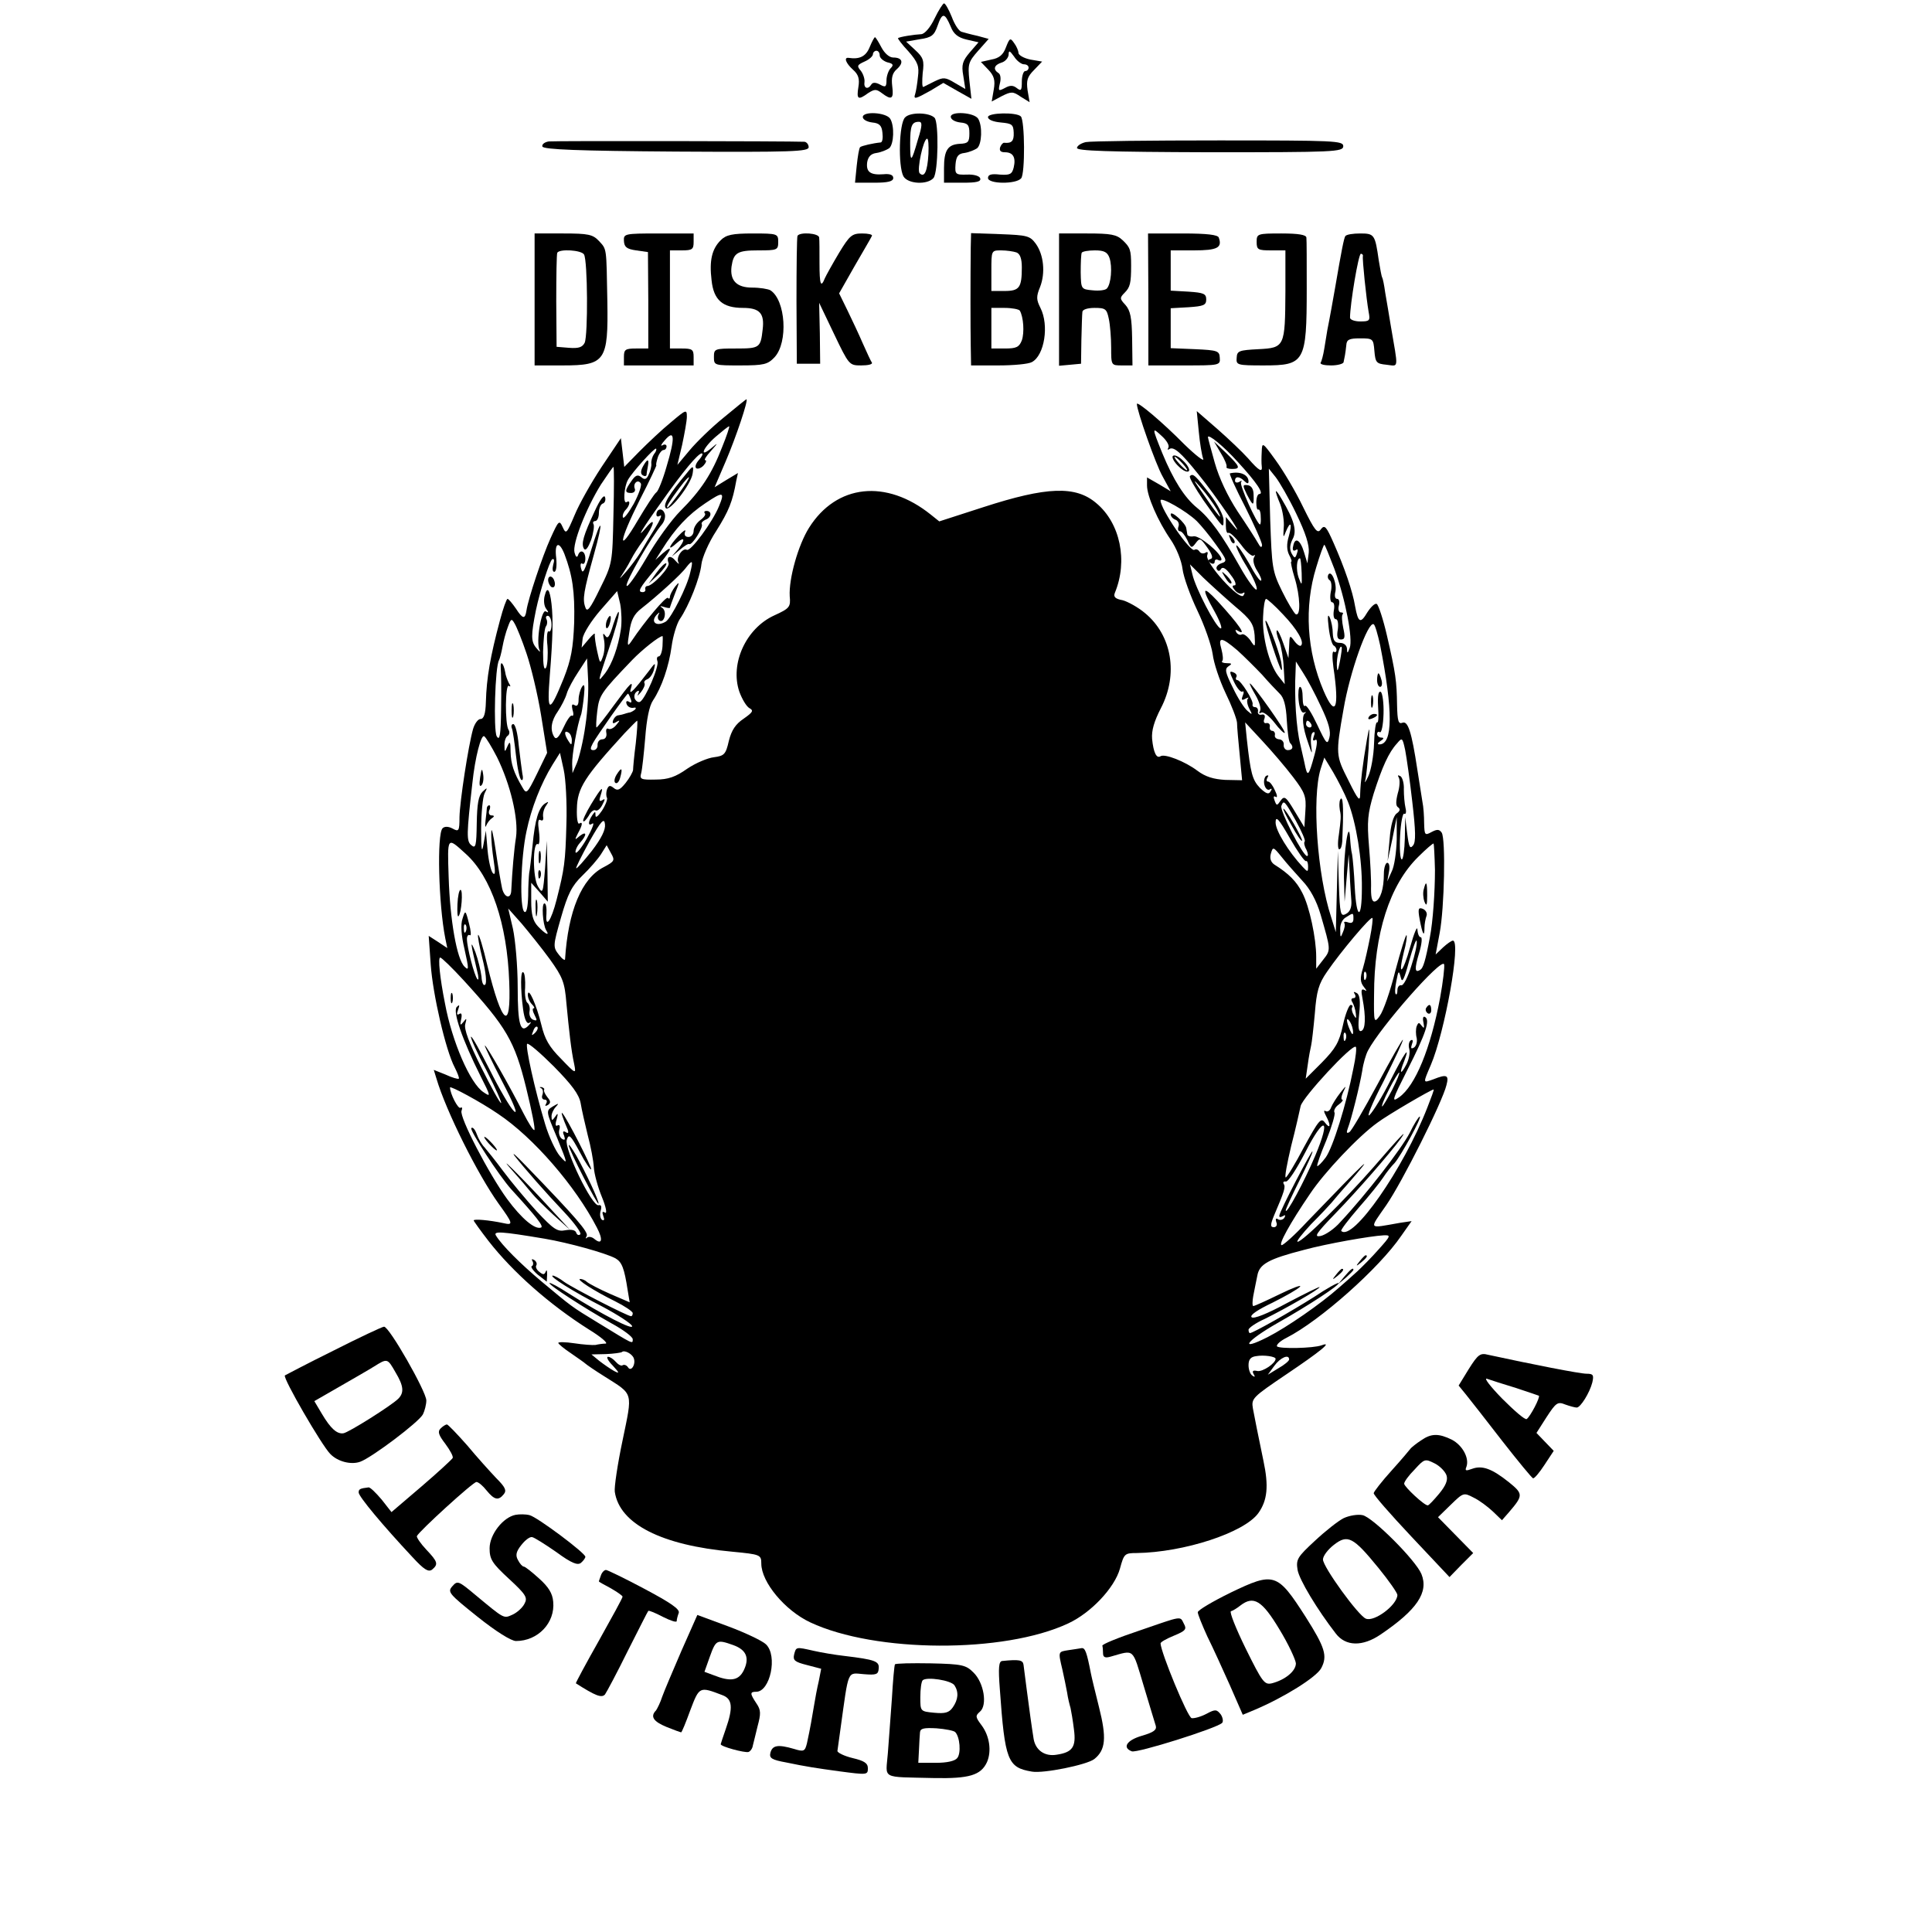 <?xml version="1.0" standalone="no"?>
<!DOCTYPE svg PUBLIC "-//W3C//DTD SVG 20010904//EN"
 "http://www.w3.org/TR/2001/REC-SVG-20010904/DTD/svg10.dtd">
<svg version="1.0" xmlns="http://www.w3.org/2000/svg"
 width="571pt" height="571pt" viewBox="0 0 571 571"
 preserveAspectRatio="xMidYMid meet">
<g transform="translate(0,571) scale(0.1,-0.1)"
fill="#000000" stroke="none">
<path d="M2762 5655 c-13 -27 -29 -45 -39 -46 -21 -1 -66 -8 -69 -12 -1 -1 12
-19 31 -39 28 -32 32 -44 28 -75 -2 -21 -6 -44 -8 -50 -6 -18 0 -16 45 9 l38
23 42 -24 41 -23 -6 54 c-5 49 -3 55 26 88 l31 35 -33 9 c-19 4 -40 10 -47 12
-8 2 -21 22 -29 44 -9 22 -19 40 -23 40 -3 0 -16 -20 -28 -45z m48 -24 c8 -21
21 -32 47 -38 l35 -8 -26 -30 c-21 -25 -25 -36 -19 -69 l6 -39 -31 18 c-28 17
-34 17 -59 5 -15 -8 -31 -15 -34 -17 -4 -1 -4 17 -2 41 5 37 2 46 -22 68 l-27
25 40 7 c35 5 43 11 53 40 14 40 21 39 39 -3z"/>
<path d="M2570 5570 c-11 -27 -30 -36 -62 -31 -15 2 -8 -16 13 -35 16 -14 20
-27 16 -51 -6 -37 -1 -40 29 -18 19 12 24 12 40 0 29 -22 36 -18 31 20 -3 25
0 39 14 51 21 19 16 34 -11 34 -12 0 -26 13 -35 30 -9 17 -17 30 -19 30 -2 0
-9 -13 -16 -30z m30 -24 c0 -7 10 -16 22 -20 18 -4 20 -8 10 -18 -6 -6 -12
-23 -12 -35 0 -20 -3 -22 -19 -13 -13 7 -22 7 -26 0 -10 -16 -23 -11 -20 8 1
9 -4 24 -11 33 -12 14 -11 17 11 27 14 6 25 16 25 22 0 5 5 10 10 10 6 0 10
-6 10 -14z"/>
<path d="M2973 5570 c-8 -22 -20 -32 -43 -36 l-31 -7 22 -23 c17 -18 21 -31
16 -59 l-6 -35 30 16 c28 14 33 14 56 -2 l26 -16 -6 35 c-4 29 -1 40 19 60
l24 25 -35 6 c-19 4 -35 13 -35 20 0 6 -6 20 -13 29 -11 16 -13 15 -24 -13z
m53 -50 c8 0 14 -4 14 -10 0 -5 -4 -10 -10 -10 -5 0 -10 -14 -10 -31 0 -26 -2
-29 -14 -20 -11 9 -20 10 -36 1 -19 -10 -20 -9 -15 13 4 14 2 28 -4 31 -17 11
-13 24 9 31 11 3 20 14 21 23 0 14 3 13 16 -5 8 -13 22 -23 29 -23z"/>
<path d="M2550 5364 c0 -7 12 -14 28 -16 21 -2 28 -9 30 -30 2 -16 0 -28 -5
-29 -22 -2 -57 -10 -61 -14 -3 -3 -7 -27 -10 -55 l-5 -50 57 0 c41 0 56 4 56
14 0 9 -10 13 -29 11 -39 -3 -52 7 -48 36 3 16 11 25 28 27 13 2 30 9 37 14
14 12 16 66 3 87 -12 19 -81 23 -81 5z"/>
<path d="M2675 5363 c-18 -17 -21 -144 -5 -174 13 -23 71 -26 89 -5 14 17 16
165 3 178 -16 16 -72 17 -87 1z m38 -65 c-20 -70 -23 -71 -23 -11 0 52 5 63
26 63 10 0 10 -11 -3 -52z m31 -43 c-3 -52 -12 -71 -26 -57 -9 9 11 102 22
102 4 0 5 -20 4 -45z"/>
<path d="M2810 5365 c0 -8 12 -15 28 -17 23 -2 27 -8 27 -32 0 -26 -4 -30 -28
-31 -36 -2 -47 -19 -47 -72 l0 -43 56 0 c40 0 54 3 51 13 -2 7 -19 12 -39 11
-34 -1 -36 1 -34 30 2 24 8 32 27 34 13 2 30 9 37 14 14 12 16 66 3 87 -12 19
-81 23 -81 6z"/>
<path d="M2920 5364 c0 -8 16 -14 38 -16 33 -3 37 -6 38 -30 1 -25 -6 -32 -28
-30 -3 1 -9 -5 -12 -13 -3 -10 1 -15 14 -15 24 0 33 -15 26 -45 -5 -20 -11
-23 -41 -21 -25 3 -35 0 -35 -10 0 -18 83 -19 98 -1 12 14 11 171 -1 183 -13
13 -97 11 -97 -2z"/>
<path d="M1622 5292 c-13 -2 -21 -9 -19 -15 3 -9 107 -13 395 -15 344 -2 392
0 392 13 0 8 -6 15 -12 16 -47 2 -738 3 -756 1z"/>
<path d="M3209 5290 c-13 -3 -25 -10 -26 -17 -2 -9 90 -12 392 -13 369 0 395
1 395 18 0 16 -24 17 -368 17 -203 0 -379 -2 -393 -5z"/>
<path d="M1580 4825 l0 -195 84 0 c125 0 134 13 131 190 -3 160 -1 152 -25
178 -18 19 -31 22 -105 22 l-85 0 0 -195z m146 133 c11 -18 12 -239 2 -261 -7
-14 -19 -17 -46 -15 l-37 3 -1 135 c0 74 1 138 3 143 7 12 71 8 79 -5z"/>
<path d="M1844 4998 c1 -18 8 -24 36 -28 l35 -5 1 -142 0 -143 -36 0 c-32 0
-36 -3 -36 -25 l0 -25 103 0 103 0 0 25 c0 22 -4 25 -35 25 l-35 0 0 145 0
145 35 0 c31 0 35 3 35 25 l0 25 -104 0 c-101 0 -103 -1 -102 -22z"/>
<path d="M2130 5000 c-26 -26 -34 -60 -27 -118 6 -59 33 -82 93 -82 49 0 64
-16 58 -64 -6 -54 -9 -56 -79 -56 -63 0 -65 -1 -65 -25 0 -25 1 -25 78 -25 70
0 81 3 101 24 41 44 33 169 -12 198 -7 4 -31 8 -54 8 -46 0 -66 21 -61 62 6
41 17 48 79 48 56 0 59 1 59 25 0 24 -2 25 -75 25 -61 0 -79 -4 -95 -20z"/>
<path d="M2357 5013 c-2 -5 -3 -91 -3 -193 l1 -185 35 0 34 0 -1 90 -2 90 44
-92 c44 -92 45 -93 80 -93 20 0 34 3 32 8 -3 4 -15 30 -27 57 -12 28 -33 72
-46 99 l-24 49 46 81 c26 45 49 84 51 89 2 4 -11 7 -29 7 -30 0 -37 -6 -68
-57 -19 -32 -38 -66 -42 -75 -12 -30 -16 -20 -16 45 0 34 0 68 -1 75 -1 13
-57 17 -64 5z"/>
<path d="M2869 4978 c-1 -88 -1 -235 0 -290 l1 -58 81 0 c44 0 89 4 99 10 37
20 51 109 25 160 -12 24 -13 33 -1 62 16 41 11 95 -13 128 -17 23 -25 25 -105
28 l-86 3 -1 -43z m135 -14 c11 -4 16 -19 16 -44 0 -60 -7 -70 -51 -70 l-39 0
0 60 c0 60 0 60 29 60 16 0 36 -3 45 -6z m10 -172 c11 -19 14 -65 6 -88 -8
-20 -16 -24 -50 -24 l-40 0 0 60 0 60 39 0 c22 0 42 -4 45 -8z"/>
<path d="M3130 4824 l0 -195 33 3 32 3 1 70 c1 39 2 76 3 83 0 7 15 12 36 12
32 0 36 -3 42 -32 4 -18 7 -57 7 -85 0 -53 0 -53 32 -53 l31 0 -1 79 c-1 62
-5 83 -20 100 -17 18 -17 21 -2 36 16 16 19 28 19 80 0 47 -3 54 -25 75 -18
17 -35 20 -105 20 l-83 0 0 -196z m149 124 c9 -26 5 -78 -8 -91 -5 -5 -24 -7
-42 -5 -34 3 -34 4 -35 53 0 28 1 53 3 58 2 4 20 7 39 7 27 0 37 -5 43 -22z"/>
<path d="M3394 4825 l0 -195 106 0 c104 0 107 0 105 23 -1 20 -7 22 -73 25
l-72 3 0 59 0 59 53 3 c44 3 52 6 52 23 0 17 -8 20 -52 23 l-53 3 0 60 0 59
69 0 c69 0 84 8 73 38 -3 8 -34 12 -106 12 l-103 0 1 -195z"/>
<path d="M3714 4995 c0 -23 4 -25 43 -25 l42 0 0 -122 c-1 -163 -2 -166 -80
-170 -57 -3 -63 -5 -64 -25 -2 -22 1 -23 80 -23 121 0 127 9 127 227 0 76 0
144 -1 151 -1 8 -23 12 -74 12 -71 0 -73 -1 -73 -25z"/>
<path d="M3976 5012 c-4 -6 -11 -41 -30 -152 -5 -29 -17 -96 -23 -125 -2 -11
-6 -36 -9 -55 -3 -19 -8 -38 -11 -42 -2 -5 12 -8 31 -8 20 0 37 5 37 10 1 6 3
15 4 20 1 6 3 19 4 30 1 16 8 20 40 20 39 0 40 -1 43 -37 3 -35 6 -38 36 -41
37 -4 35 -17 12 118 -5 30 -12 73 -16 95 -3 22 -7 42 -9 45 -2 3 -6 26 -10 50
-11 77 -13 80 -55 80 -21 0 -41 -3 -44 -8z m52 -59 c-2 -9 10 -125 17 -165 5
-26 3 -28 -25 -28 -16 0 -30 5 -30 11 0 40 25 189 32 189 4 0 7 -3 6 -7z"/>
<path d="M2139 4476 c-36 -29 -81 -73 -101 -97 l-36 -43 14 59 c7 33 14 71 14
83 0 23 -2 22 -47 -16 -27 -22 -68 -61 -93 -86 l-45 -46 -5 43 -5 42 -57 -85
c-31 -47 -67 -111 -80 -143 -23 -54 -25 -57 -35 -35 -10 22 -12 20 -36 -33
-24 -53 -66 -179 -71 -213 -4 -27 -11 -26 -31 5 -11 16 -22 29 -25 29 -3 0
-13 -28 -22 -62 -29 -108 -40 -171 -42 -243 -1 -35 -6 -50 -16 -50 -7 0 -17
-13 -22 -30 -14 -50 -39 -213 -40 -260 0 -41 -2 -44 -20 -34 -13 7 -24 7 -30
1 -17 -17 -12 -224 8 -325 l6 -29 -27 18 -28 18 6 -85 c6 -87 44 -253 71 -304
8 -16 14 -31 12 -33 -2 -2 -20 3 -39 12 l-35 14 8 -26 c28 -95 121 -282 184
-370 42 -58 44 -64 14 -57 -42 9 -88 13 -88 8 0 -2 20 -30 44 -61 71 -91 179
-187 296 -261 36 -22 58 -41 50 -42 -8 0 -22 -2 -30 -4 -8 -1 -37 1 -63 5 -26
4 -47 4 -47 1 0 -3 17 -17 38 -31 20 -14 39 -27 42 -30 3 -3 29 -21 58 -39 85
-54 82 -43 52 -188 -15 -71 -25 -139 -23 -152 14 -95 138 -158 347 -177 83 -8
86 -9 86 -35 0 -55 70 -139 145 -174 192 -90 572 -92 762 -3 67 31 137 105
153 162 12 44 14 46 49 46 140 2 318 60 360 118 27 38 31 80 15 155 -18 87
-24 117 -31 154 -5 30 -2 33 100 102 98 66 138 98 103 85 -24 -9 -126 -11
-132 -3 -2 5 10 16 28 25 100 51 274 206 339 301 l31 44 -34 -5 c-97 -17 -92
-22 -41 52 47 68 166 305 178 355 8 30 1 33 -39 17 -31 -11 -31 -13 -7 43 41
96 90 367 65 367 -4 0 -17 -9 -29 -20 l-22 -21 12 64 c14 74 18 276 6 296 -7
10 -13 11 -30 2 -20 -11 -21 -9 -22 26 0 21 -2 49 -5 63 -2 14 -9 57 -15 95
-17 113 -28 145 -44 139 -12 -5 -15 5 -16 52 -1 71 -4 94 -30 206 -11 48 -25
90 -30 93 -5 3 -17 -8 -28 -25 -20 -34 -27 -31 -36 18 -7 44 -32 116 -63 186
-22 50 -27 56 -38 42 -10 -15 -18 -5 -53 66 -22 46 -59 108 -81 138 -39 54
-40 54 -41 25 -1 -17 -1 -36 0 -42 3 -21 -8 -15 -40 22 -17 19 -58 58 -91 87
l-61 53 6 -61 c3 -33 9 -69 13 -80 4 -10 -21 9 -56 43 -63 64 -140 129 -140
119 0 -20 56 -179 76 -214 l24 -44 -35 21 -35 20 0 -24 c0 -31 32 -105 70
-160 17 -25 32 -62 35 -87 3 -24 23 -79 44 -123 21 -44 41 -101 45 -128 3 -26
20 -77 38 -115 18 -37 33 -76 34 -88 0 -12 4 -55 8 -96 l7 -74 -50 1 c-34 2
-58 9 -82 27 -37 28 -97 51 -109 43 -12 -8 -21 11 -25 51 -2 25 6 52 26 91 52
100 33 215 -47 281 -20 17 -51 34 -66 38 -22 4 -28 10 -23 22 39 94 16 206
-55 265 -61 52 -146 49 -334 -12 l-130 -42 -25 20 c-132 106 -279 90 -360 -39
-32 -51 -60 -150 -57 -202 3 -32 0 -36 -46 -57 -83 -38 -131 -142 -103 -225 8
-22 21 -44 30 -49 13 -7 10 -12 -17 -31 -24 -16 -36 -34 -44 -66 -9 -40 -14
-44 -44 -48 -18 -2 -54 -17 -79 -34 -34 -24 -56 -32 -93 -32 -44 -1 -48 1 -43
19 3 11 8 58 12 105 4 54 12 94 23 110 26 39 47 101 55 160 4 30 15 66 24 80
27 39 60 123 64 162 2 19 21 64 44 99 37 59 48 86 59 148 l5 23 -35 -21 -34
-21 33 77 c30 70 68 183 61 183 -1 0 -31 -24 -67 -54z m-5 -88 c-30 -78 -62
-127 -123 -188 -26 -26 -72 -89 -101 -140 -30 -51 -56 -88 -58 -81 -4 11 74
146 105 182 7 9 11 23 7 32 -6 17 -24 14 -24 -4 0 -6 5 -7 11 -3 7 4 0 -13
-15 -37 -15 -24 -35 -57 -44 -73 -10 -16 -28 -40 -41 -55 -23 -26 -23 -26 -7
-1 9 14 19 32 23 40 4 8 19 33 35 54 32 45 38 73 7 36 -32 -38 -11 -3 45 75
64 91 109 145 120 145 5 0 1 -9 -8 -19 -10 -11 -13 -22 -8 -25 5 -3 15 1 22 9
7 8 9 15 4 15 -4 0 3 12 17 27 22 25 22 26 2 9 -38 -32 -26 0 12 33 20 17 37
31 40 31 2 0 -7 -28 -21 -62z m1319 -1 c-3 -6 -2 -8 3 -4 13 8 34 -10 86 -75
51 -62 145 -201 105 -154 l-24 28 0 -26 c0 -14 3 -23 7 -21 5 3 21 -13 38 -35
16 -22 33 -36 37 -32 5 4 5 1 1 -6 -4 -7 0 -24 9 -38 9 -14 15 -28 12 -30 -3
-3 -19 20 -36 52 -18 31 -34 54 -37 52 -2 -3 11 -31 31 -63 19 -32 32 -62 29
-67 -3 -5 -26 25 -50 68 -53 94 -88 142 -126 173 -37 30 -70 82 -103 162 -31
77 -31 78 0 49 13 -12 22 -27 18 -33z m-1483 -56 c-11 -39 -25 -73 -30 -76 -6
-4 -30 -41 -55 -83 -61 -104 -57 -65 6 61 29 56 50 102 49 102 -2 0 0 10 4 23
4 12 12 22 17 22 5 0 9 5 9 11 0 5 -6 7 -12 3 -7 -4 -4 3 7 15 29 34 31 8 5
-78z m1689 13 c55 -60 78 -94 63 -94 -5 0 -9 -11 -9 -25 0 -13 2 -23 6 -21 3
2 7 -7 7 -20 1 -13 0 -24 -2 -24 -9 0 -62 118 -56 125 4 5 1 5 -5 1 -7 -4 -13
-2 -13 3 0 14 13 14 28 -1 8 -8 12 -8 12 -1 0 20 -25 31 -55 24 -3 0 17 -45
45 -99 27 -54 50 -105 50 -113 -1 -9 -5 -7 -12 6 -6 11 -33 53 -60 93 -30 46
-55 99 -68 145 -11 39 -20 73 -20 75 0 11 46 -26 89 -74z m-1726 24 c-5 -7 -9
-20 -8 -28 1 -8 -3 -23 -8 -33 -6 -14 -12 -16 -22 -7 -10 8 -17 6 -29 -12 -20
-28 -20 -35 -1 -35 9 0 14 6 11 13 -6 16 10 29 18 15 3 -5 -6 -32 -21 -60 -16
-28 -30 -46 -32 -40 -2 6 2 16 8 22 13 13 15 31 3 23 -11 -7 -8 45 4 66 13 23
78 95 83 92 2 -2 0 -9 -6 -16z m-120 -180 c-3 -141 -3 -144 -40 -218 -29 -60
-38 -71 -43 -55 -9 24 -5 47 25 155 30 107 24 118 -8 14 -18 -60 -25 -73 -29
-56 -4 12 -2 20 3 16 5 -3 9 4 9 15 0 23 -16 29 -22 9 -3 -7 -7 -3 -10 9 -7
26 34 130 78 201 19 28 35 52 37 52 2 0 2 -64 0 -142z m2018 4 c28 -58 39 -93
37 -115 l-4 -32 -10 33 c-11 37 -27 46 -32 18 -3 -11 0 -16 7 -12 7 5 8 1 4
-10 -5 -15 -7 -15 -16 1 -6 12 -5 25 3 41 14 25 5 57 -32 119 -21 36 -23 30
-4 -16 7 -19 12 -50 10 -69 -2 -29 -1 -31 6 -12 14 34 20 26 9 -13 -7 -23 -6
-41 1 -55 6 -11 9 -20 6 -20 -2 0 2 -21 10 -47 17 -55 19 -117 3 -108 -5 4
-24 35 -40 68 -29 59 -30 70 -35 212 l-4 150 20 -25 c11 -14 39 -62 61 -108z
m-1706 22 c-19 -47 -84 -135 -95 -129 -12 7 -33 -22 -25 -37 4 -7 0 -5 -8 4
-15 19 -29 14 -21 -6 5 -12 -47 -68 -63 -68 -4 0 -7 -4 -6 -9 2 -5 -2 -9 -7
-9 -17 0 -11 11 35 66 48 55 60 80 23 48 l-21 -19 19 30 c40 64 78 104 129
138 52 35 58 34 40 -9z m1412 -44 c12 -12 38 -43 57 -70 33 -46 34 -49 15 -55
-10 -4 -16 -11 -13 -17 4 -7 9 -7 13 1 5 7 16 0 29 -19 13 -16 17 -30 11 -30
-8 0 -8 -4 1 -15 7 -8 17 -12 23 -8 6 4 7 1 2 -7 -11 -17 -115 98 -107 119 3
9 1 12 -6 7 -6 -3 -13 -2 -17 4 -4 6 -10 8 -15 5 -12 -8 -100 120 -100 146 0
12 76 -31 107 -61z m-1869 -97 c24 -63 31 -111 29 -202 -3 -77 -9 -110 -31
-166 -43 -106 -50 -104 -41 10 9 112 10 166 5 210 -5 44 -13 53 -20 25 -4 -14
-2 -31 4 -39 8 -11 8 -13 -1 -8 -13 8 -30 -93 -18 -115 3 -7 -1 -4 -10 7 -16
19 -16 37 -1 112 12 57 40 144 48 150 6 3 7 -3 3 -16 -3 -12 -2 -21 3 -21 6 0
8 17 6 40 -6 46 8 53 24 13z m2276 -45 c33 -91 55 -207 45 -233 -6 -17 -8 -17
-8 -2 -1 10 -9 17 -21 17 -15 0 -20 7 -21 28 0 15 -4 36 -9 47 -6 13 -7 2 -3
-30 3 -27 10 -51 15 -53 4 -2 8 -8 8 -13 0 -6 -4 -8 -8 -5 -5 3 -5 -18 -1 -47
18 -122 6 -150 -29 -69 -50 117 -58 249 -22 365 11 37 22 67 24 67 2 0 15 -33
30 -72z m-97 -11 c1 -39 1 -40 -9 -14 -8 23 -6 57 4 57 2 0 4 -19 5 -43z
m-1807 1 c-9 -42 -56 -134 -72 -145 -30 -18 -49 1 -23 24 4 4 5 3 1 -4 -3 -6
-2 -14 3 -17 14 -9 23 26 9 37 -9 6 -8 7 5 3 9 -3 17 -4 17 -2 0 2 7 21 15 42
14 35 14 37 0 20 -8 -11 -15 -24 -15 -30 0 -5 -3 -7 -6 -3 -6 5 -69 -70 -107
-127 -13 -19 -14 -17 -7 26 5 36 14 53 36 70 46 36 118 101 132 121 19 24 21
21 12 -15z m1610 -100 c47 -39 55 -52 58 -85 2 -37 2 -38 -13 -15 -9 12 -20
20 -25 17 -5 -3 -12 0 -16 6 -4 8 -3 9 4 5 29 -18 4 18 -60 88 -45 48 -48 39
-8 -32 16 -29 24 -52 17 -49 -14 4 -74 119 -83 160 l-7 29 39 -39 c22 -21 64
-59 94 -85z m-1815 -68 c-8 -53 -26 -102 -46 -129 -24 -30 -24 -33 11 73 17
49 30 96 29 105 0 9 -7 -6 -16 -33 -11 -37 -17 -46 -24 -35 -7 10 -8 7 -4 -11
3 -14 2 -36 -3 -50 -8 -23 -9 -22 -17 15 -5 22 -8 45 -7 50 1 6 -7 -1 -18 -14
l-21 -25 3 27 c2 15 26 53 53 84 l49 56 9 -38 c4 -22 5 -55 2 -75z m1957 44
c42 -44 64 -82 53 -92 -3 -3 -12 3 -20 14 -13 18 -14 17 -15 -16 l-2 -35 -15
43 c-8 24 -17 41 -19 39 -3 -2 0 -17 7 -33 6 -16 12 -51 13 -77 l3 -49 -19 24
c-27 35 -48 116 -45 175 1 29 5 53 9 53 3 0 26 -20 50 -46z m-2162 -30 c0 -14
-4 -23 -8 -20 -5 3 -7 -16 -4 -43 2 -27 0 -56 -4 -64 -6 -10 -9 6 -9 46 1 34
4 68 8 75 5 6 5 17 2 22 -3 6 -1 10 4 10 6 0 11 -12 11 -26z m-74 -85 c13 -38
33 -120 43 -182 l18 -112 -30 -62 c-29 -59 -31 -61 -43 -40 -26 44 -34 69 -35
105 0 30 -2 33 -9 17 -8 -19 -9 -19 -9 2 -1 12 4 25 9 28 6 4 7 12 3 18 -11
17 -10 137 1 130 5 -4 6 -1 0 8 -4 8 -10 23 -11 33 -5 27 -15 36 -13 11 1 -11
2 -65 1 -120 -1 -78 -4 -96 -13 -81 -10 18 -5 207 7 225 2 4 7 22 10 39 3 17
10 44 16 59 9 25 11 26 20 10 6 -10 22 -49 35 -88z m2523 24 c38 -193 38 -293
-2 -293 -7 0 -6 4 3 10 10 6 11 10 3 10 -7 0 -13 5 -13 11 0 5 4 8 8 5 5 -3
10 21 11 54 1 32 -3 61 -8 65 -7 4 -10 -11 -8 -44 2 -28 1 -48 -3 -46 -4 2 -8
-26 -9 -62 -1 -36 -9 -80 -17 -97 -8 -17 -12 -23 -9 -12 3 10 7 53 10 95 3 66
3 70 -5 26 -13 -76 -19 -127 -20 -160 0 -26 -5 -22 -35 39 -37 73 -38 76 -14
211 18 107 72 260 89 250 4 -2 12 -30 19 -62z m-2121 -3 c-1 -16 -6 -30 -11
-30 -5 0 -7 -6 -4 -14 6 -15 -35 -110 -51 -120 -5 -3 -12 1 -16 9 -3 8 0 17 6
21 7 5 8 2 4 -7 -4 -8 -1 -5 8 5 8 10 13 22 11 26 -3 5 1 10 9 13 7 3 16 16
19 29 5 21 4 21 -16 -6 -42 -55 -59 -73 -53 -53 9 29 0 20 -50 -48 -26 -36
-49 -65 -51 -65 -2 0 -1 21 2 47 6 48 9 54 104 153 28 29 79 70 89 70 1 0 1
-13 0 -30z m1699 -12 c20 -18 53 -51 73 -72 19 -22 43 -47 52 -56 12 -11 19
-35 21 -78 2 -34 6 -65 10 -68 11 -11 8 -21 -7 -21 -7 0 -13 7 -12 16 1 9 -6
16 -14 16 -8 1 -14 6 -12 13 1 7 -3 12 -8 12 -5 0 -9 6 -7 13 1 6 -3 11 -10
10 -7 -2 -10 4 -6 13 3 9 0 14 -8 12 -8 -2 -13 3 -11 10 1 6 -3 12 -8 12 -6 0
-9 3 -8 8 4 10 -35 72 -45 72 -4 0 -6 4 -3 9 3 5 -1 11 -9 14 -12 5 -12 1 2
-28 9 -19 20 -32 25 -29 4 3 5 -3 1 -12 -5 -13 -3 -15 8 -9 8 4 11 5 7 0 -4
-4 -2 -17 4 -29 10 -19 10 -20 -5 -7 -9 7 -29 38 -43 68 -23 46 -25 56 -13 64
11 7 10 9 -5 9 -11 0 -17 3 -14 6 4 3 2 19 -2 35 -11 38 0 37 47 -3z m303 -33
c-6 -30 -8 -33 -9 -13 -1 25 8 62 14 56 2 -2 -1 -21 -5 -43z m-2230 -190 c-6
-44 -18 -93 -25 -110 l-13 -30 -1 27 c-1 25 15 117 27 148 2 8 6 33 8 55 3 29
1 36 -6 25 -5 -8 -10 -25 -10 -38 0 -15 -4 -21 -12 -16 -8 5 -9 0 -6 -14 4
-12 3 -20 -2 -17 -4 2 -15 -14 -25 -36 -13 -28 -21 -36 -27 -27 -13 21 -9 48
11 76 10 15 22 38 26 52 4 14 20 43 34 64 l26 40 3 -60 c2 -32 -1 -95 -8 -139z
m2174 57 c23 -48 30 -74 25 -92 -6 -23 -9 -19 -36 38 -16 34 -32 60 -36 56 -4
-4 -7 7 -7 24 0 18 -3 32 -8 32 -4 0 -6 -18 -4 -39 2 -23 9 -39 15 -37 7 2 9
1 5 -1 -12 -7 -8 -43 8 -88 12 -36 13 -37 9 -8 -2 18 0 35 5 38 6 4 7 -1 3
-11 -4 -11 -3 -15 4 -11 7 5 7 -11 -2 -44 -18 -66 -21 -68 -30 -22 -5 21 -10
45 -12 53 -12 48 -18 140 -14 215 l1 30 21 -33 c12 -18 36 -63 53 -100z
m-2040 22 c4 -9 2 -13 -5 -8 -7 4 -10 1 -7 -7 3 -8 12 -12 19 -11 8 2 10 0 6
-5 -5 -4 -13 -9 -18 -9 -5 -1 -11 -3 -14 -4 -3 -1 -10 -3 -17 -4 -6 0 -13 -7
-16 -15 -3 -9 0 -11 9 -5 12 7 12 5 0 -9 -7 -9 -18 -14 -23 -11 -5 3 -8 -2 -6
-12 2 -11 -3 -19 -12 -19 -8 0 -14 -7 -14 -16 1 -9 -5 -16 -12 -16 -10 0 -10
5 -2 20 11 21 100 147 104 147 1 0 5 -7 8 -16z m15 -131 c-5 -38 -8 -73 -8
-79 -1 -6 -10 -23 -22 -38 -17 -21 -24 -24 -35 -15 -11 9 -15 8 -20 -4 -3 -9
-3 -20 0 -25 2 -4 -4 -21 -15 -38 -11 -16 -19 -23 -19 -14 0 13 -1 13 -10 0
-13 -20 -12 -33 1 -24 7 4 -1 -16 -17 -45 -16 -28 -31 -46 -33 -40 -1 5 4 18
13 28 21 23 21 37 -1 20 -15 -13 -15 -12 -5 8 14 25 15 36 4 29 -5 -3 -8 17
-7 44 1 61 23 94 141 223 19 20 36 37 37 37 2 0 0 -30 -4 -67z m1996 57 c3 -5
1 -10 -4 -10 -6 0 -11 5 -11 10 0 6 2 10 4 10 3 0 8 -4 11 -10z m-53 -157 c35
-46 39 -57 36 -100 l-3 -48 -29 48 c-25 42 -30 46 -41 31 -11 -16 -12 -16 -18
0 -4 10 -3 15 3 11 6 -4 5 5 -2 19 -6 14 -15 26 -20 26 -5 0 -6 5 -2 12 4 6 3
8 -4 5 -5 -4 -8 -16 -5 -27 3 -11 10 -17 16 -13 6 4 7 1 2 -6 -5 -10 -13 -7
-31 10 -23 24 -28 44 -39 144 l-5 50 51 -55 c28 -30 69 -78 91 -107z m-2132
109 c0 -15 -2 -15 -10 -2 -13 20 -13 33 0 25 6 -3 10 -14 10 -23z m-221 -50
c39 -79 64 -182 56 -237 -6 -38 -11 -98 -14 -157 -1 -26 -20 -22 -27 6 -3 14
-12 64 -19 113 -7 48 -13 72 -13 53 -1 -19 3 -57 7 -83 5 -32 5 -45 -2 -38 -6
6 -13 36 -16 68 l-5 58 -7 -40 c-5 -29 -7 -17 -7 45 0 47 5 94 10 105 9 18 9
19 -6 5 -12 -12 -16 -36 -17 -93 -1 -67 -3 -76 -16 -65 -15 12 -14 33 3 183 8
77 26 145 35 139 5 -3 22 -31 38 -62z m2705 -132 c10 -86 11 -119 2 -129 -9
-11 -12 -4 -17 35 l-6 49 -1 -62 c-1 -35 -5 -63 -9 -63 -5 0 -7 32 -5 70 2 39
8 68 12 65 5 -3 7 5 4 17 -3 13 -5 37 -5 55 1 17 -4 35 -10 39 -8 4 -9 3 -5
-4 4 -7 3 -28 -3 -47 -6 -24 -6 -37 1 -41 7 -5 6 -11 -4 -18 -10 -7 -18 -35
-21 -76 l-6 -65 14 65 13 65 0 -66 c-1 -37 -7 -80 -15 -95 l-13 -29 5 28 c3
15 1 27 -5 27 -5 0 -10 -15 -10 -32 0 -45 -10 -76 -25 -82 -9 -3 -13 7 -13 37
1 23 -2 80 -6 127 -6 72 -4 95 14 155 25 78 44 121 69 148 15 18 16 17 24 -20
4 -21 14 -90 21 -153z m-2500 -65 c-3 -114 -6 -133 -29 -224 -16 -63 -34 -88
-30 -42 1 17 -1 31 -6 31 -9 0 -5 -62 5 -79 12 -19 -2 -12 -24 11 -15 16 -20
35 -20 75 l0 54 25 -28 24 -28 -1 90 -2 90 -5 -80 c-6 -76 -7 -78 -21 -55 -16
26 -16 135 0 125 4 -3 6 14 3 37 -4 28 -3 39 5 34 6 -3 9 1 7 11 -1 10 3 24 9
32 8 12 8 13 -2 7 -20 -12 -31 -49 -38 -124 -4 -37 -8 -74 -10 -82 -1 -8 -3
-39 -3 -68 -1 -34 -5 -51 -11 -47 -15 9 -11 160 6 238 14 68 43 142 77 197
l22 35 11 -50 c6 -27 10 -99 8 -160z m2310 65 c24 -61 42 -170 41 -255 0 -95
-16 -94 -21 2 -2 43 -6 87 -8 98 -3 11 -5 34 -6 50 -4 58 -19 -45 -18 -120 l2
-70 6 70 6 70 3 -55 c1 -30 4 -68 5 -83 1 -19 -4 -32 -16 -38 -16 -9 -18 -1
-21 88 l-3 98 -3 -120 -3 -120 -14 45 c-41 125 -57 352 -31 437 l11 34 26 -43
c14 -24 34 -63 44 -88z m-154 -56 c17 -31 29 -58 26 -61 -3 -3 -1 -14 5 -24 5
-11 6 -19 2 -19 -12 0 -81 134 -76 148 7 18 9 17 43 -44z m-2081 -89 c-24 -30
-44 -53 -46 -51 -2 1 16 37 39 79 35 62 44 71 46 51 2 -16 -10 -41 -39 -79z
m2111 -30 c3 2 6 -5 6 -15 0 -18 -1 -18 -16 -2 -42 45 -80 107 -80 131 0 21 9
12 42 -46 23 -40 44 -70 48 -68z m-2484 22 c76 -68 123 -208 129 -379 6 -150
-21 -129 -65 50 -12 51 -24 91 -27 89 -2 -3 4 -35 13 -71 10 -39 13 -71 8 -76
-5 -5 -10 5 -11 24 -2 17 -10 50 -18 72 -16 40 -15 29 5 -55 5 -18 5 -30 1
-25 -9 10 -31 94 -31 119 0 9 4 14 9 11 4 -3 3 13 -3 35 -10 40 -11 40 -19 14
-6 -17 -4 -49 6 -91 13 -58 13 -64 0 -51 -23 22 -43 138 -47 264 -4 122 -5
120 50 70z m2865 -48 c0 -65 -6 -153 -15 -199 -13 -70 -20 -91 -28 -96 -17
-11 -18 2 -4 49 8 26 10 47 5 47 -5 0 -9 10 -10 23 0 12 -10 -11 -21 -51 -22
-79 -38 -93 -19 -16 7 25 10 48 8 50 -2 3 -17 -45 -33 -105 -15 -61 -36 -120
-46 -133 -17 -23 -18 -21 -17 62 0 180 46 325 131 408 23 23 43 40 45 39 1 -2
3 -37 4 -78z m-2457 8 c-65 -33 -105 -130 -114 -272 0 -5 -9 1 -18 13 -18 23
-18 26 6 110 20 70 32 94 63 124 21 20 46 49 55 63 l17 27 13 -24 c12 -21 10
-24 -22 -41z m2065 -40 c23 -24 42 -59 54 -100 30 -104 31 -104 8 -133 l-21
-27 0 35 c0 55 -20 149 -41 189 -17 34 -40 57 -83 84 -10 7 -14 18 -10 32 6
21 7 21 32 -10 14 -18 42 -49 61 -70z m-2224 -232 c38 -53 44 -68 49 -130 8
-83 14 -139 23 -180 6 -30 5 -30 -39 16 -35 35 -48 58 -58 100 -14 58 -39 115
-40 89 0 -9 5 -21 12 -28 7 -7 9 -12 5 -12 -4 0 -3 -9 3 -20 8 -16 8 -18 -4
-14 -8 3 -13 14 -11 25 2 10 -1 21 -6 25 -5 3 -9 23 -7 45 1 21 -1 42 -5 45
-9 9 -9 -48 -1 -109 4 -30 11 -44 18 -40 7 4 7 2 -1 -7 -25 -27 -33 2 -33 113
0 62 -7 139 -14 172 l-14 60 40 -45 c21 -25 59 -72 83 -105z m2375 119 c0 -10
-5 -14 -16 -10 -8 3 -13 2 -11 -2 3 -4 1 -16 -4 -27 -7 -18 -8 -17 -8 7 -1 16
6 31 17 37 22 14 22 14 22 -5z m49 -55 c-6 -30 -15 -71 -21 -91 -9 -29 -8 -41
3 -55 9 -11 9 -14 2 -9 -10 5 -11 -1 -6 -26 10 -53 9 -91 -4 -95 -8 -3 -10 11
-6 50 4 38 2 57 -7 62 -9 5 -11 4 -6 -3 4 -7 2 -12 -4 -12 -6 0 -8 -5 -3 -12
4 -7 9 -22 10 -33 2 -16 1 -17 -6 -5 -5 8 -7 18 -5 22 3 4 1 8 -4 8 -5 0 -16
-27 -23 -60 -11 -51 -22 -69 -62 -110 l-48 -48 6 41 c3 23 8 49 10 57 2 8 7
51 11 95 5 65 11 87 36 123 41 60 129 164 134 159 2 -2 -1 -28 -7 -58z m-2672
19 c-3 -8 -6 -5 -6 6 -1 11 2 17 5 13 3 -3 4 -12 1 -19z m2794 -103 c-10 -33
-23 -59 -30 -57 -6 1 -11 -5 -11 -15 0 -9 -2 -14 -5 -11 -3 3 -2 20 2 39 6 31
7 32 13 10 4 -18 10 -6 25 50 11 39 21 66 22 58 2 -8 -5 -41 -16 -74z m-2801
-42 c127 -139 151 -180 185 -318 17 -69 28 -125 24 -125 -4 0 -17 21 -31 48
-41 81 -110 202 -115 202 -2 0 21 -48 51 -106 35 -67 48 -100 35 -88 -11 10
-43 65 -71 121 -29 57 -53 101 -56 99 -2 -3 18 -48 46 -100 27 -53 46 -96 43
-96 -4 0 -30 48 -59 106 -36 72 -51 113 -47 127 5 18 4 19 -5 7 -10 -12 -11
-11 -7 8 3 14 1 20 -6 15 -7 -4 -8 0 -3 13 5 14 4 16 -4 8 -13 -13 17 -98 70
-204 31 -61 31 -63 9 -48 -39 25 -93 149 -114 263 -15 75 -21 135 -14 135 4 0
35 -30 69 -67z m2886 -53 c-28 -149 -73 -259 -121 -293 -23 -16 -21 -9 24 80
55 108 68 148 53 157 -6 4 -8 -3 -5 -16 3 -17 2 -19 -5 -10 -8 11 -10 11 -15
-1 -3 -8 -3 -24 0 -35 2 -11 -1 -23 -8 -28 -9 -5 -10 -2 -6 10 4 10 3 15 -4
11 -5 -4 -7 -15 -4 -25 3 -11 -1 -32 -9 -47 -17 -32 -21 -26 -6 11 19 50 1 25
-40 -56 -23 -46 -51 -92 -62 -103 -11 -11 7 34 41 99 33 66 59 121 57 123 -1
2 -35 -57 -75 -132 -40 -74 -77 -138 -83 -141 -8 -5 -9 -1 -5 10 11 28 36 129
43 171 3 22 11 49 17 60 36 69 218 276 225 255 2 -6 -3 -51 -12 -100z m-219
58 c-3 -8 -6 -5 -6 6 -1 11 2 17 5 13 3 -3 4 -12 1 -19z m-38 -158 c0 -10 -3
-8 -9 5 -12 27 -12 43 0 25 5 -8 9 -22 9 -30z m-2418 -3 c-10 -9 -11 -8 -5 6
3 10 9 15 12 12 3 -3 0 -11 -7 -18z m2396 -19 c-3 -8 -6 -5 -6 6 -1 11 2 17 5
13 3 -3 4 -12 1 -19z m-2261 -188 c3 -19 13 -62 21 -95 9 -33 17 -76 18 -95 1
-19 12 -59 24 -88 12 -29 16 -50 9 -46 -8 5 -9 2 -5 -10 4 -10 3 -15 -4 -11
-5 4 -7 15 -4 26 4 13 2 19 -6 17 -19 -5 -102 167 -94 193 6 19 11 15 38 -35
16 -31 32 -54 34 -52 4 4 -73 154 -85 166 -5 5 0 -12 16 -49 3 -9 1 -12 -6 -7
-8 5 -10 1 -5 -10 4 -12 3 -15 -6 -10 -7 5 -11 17 -8 27 3 11 1 16 -5 13 -6
-4 -8 2 -3 17 5 19 4 21 -4 9 -9 -13 -11 -13 -11 1 0 8 6 21 13 28 10 11 8 11
-9 1 -21 -13 -21 -13 13 -94 31 -77 32 -80 8 -53 -13 15 -33 58 -44 95 -31
103 -59 231 -53 237 4 3 39 -27 79 -67 53 -54 74 -82 79 -108z m2284 103 c-21
-108 -61 -235 -82 -264 -12 -16 -23 -27 -25 -25 -2 1 10 36 27 76 16 40 27 77
24 82 -3 5 2 16 12 23 11 8 15 15 11 15 -4 0 -3 10 3 23 10 20 9 20 -9 -3 -11
-14 -23 -33 -27 -43 -3 -9 -10 -14 -16 -11 -6 4 -6 -1 1 -14 15 -28 13 -41 -3
-20 -12 16 -18 8 -62 -72 -26 -50 -51 -90 -54 -90 -4 0 4 42 16 93 13 50 25
104 28 118 6 26 153 185 163 175 3 -2 0 -31 -7 -63z m115 -63 c-14 -27 -28
-50 -30 -50 -3 0 6 23 20 50 14 28 28 50 30 50 3 0 -6 -22 -20 -50z m-2643
-72 c105 -70 229 -214 292 -336 19 -36 15 -52 -7 -34 -8 7 -18 8 -22 4 -5 -4
-5 -2 -1 5 6 11 -32 55 -180 208 -27 28 -42 42 -34 30 29 -37 92 -109 148
-168 30 -32 51 -61 47 -65 -4 -4 -10 -2 -12 5 -3 8 -15 10 -32 7 -24 -5 -35 3
-85 56 -31 34 -76 88 -99 119 -23 31 -48 62 -55 70 -8 8 -18 25 -23 39 -5 14
-12 22 -16 18 -6 -6 82 -141 118 -181 74 -81 97 -110 88 -113 -18 -7 -58 27
-100 84 -54 74 -142 243 -135 261 3 8 2 12 -3 9 -7 -5 -31 42 -31 60 0 6 91
-43 142 -78z m2747 20 c-71 -183 -222 -399 -255 -366 -2 3 21 33 52 69 31 35
63 75 72 89 9 14 24 33 34 43 19 22 82 137 74 137 -3 0 -17 -22 -30 -49 -24
-46 -128 -181 -204 -262 -18 -21 -45 -39 -59 -42 -21 -4 -14 7 44 67 65 67
161 177 193 221 23 33 -3 5 -81 -85 -85 -97 -209 -220 -224 -220 -5 0 13 23
40 52 28 28 55 57 60 63 6 7 25 30 44 51 97 111 62 78 -117 -108 -35 -38 -69
-68 -74 -68 -11 0 24 64 84 152 42 63 143 170 199 210 29 22 159 98 166 98 2
0 -7 -24 -18 -52z m-332 -144 c-32 -76 -87 -178 -87 -161 0 4 18 43 40 87 22
44 40 83 39 87 0 9 -98 -178 -98 -190 -1 -5 4 -5 11 -1 7 4 8 3 4 -5 -4 -6
-12 -8 -18 -5 -7 5 -9 2 -6 -8 4 -8 0 -15 -7 -15 -11 0 -11 7 1 36 30 70 34
83 28 92 -3 5 0 8 6 7 7 -2 32 37 57 85 57 112 78 105 30 -9z m-2277 -245 c70
-12 179 -42 209 -58 19 -11 26 -29 36 -94 l6 -36 -58 25 c-32 14 -62 30 -68
35 -5 5 -14 9 -20 9 -14 0 40 -35 103 -66 28 -14 52 -30 52 -35 0 -5 -2 -9 -5
-9 -10 0 -170 82 -197 101 -14 11 -30 19 -34 19 -15 0 61 -48 147 -92 45 -24
85 -50 87 -57 5 -14 -87 33 -187 96 -29 19 -55 33 -57 31 -4 -5 106 -76 183
-119 35 -19 63 -40 63 -47 0 -15 3 -16 -100 47 -84 51 -80 49 -170 124 -62 52
-117 107 -134 135 -9 14 13 13 144 -9z m2465 -31 c-21 -24 -50 -53 -64 -66
-14 -13 -38 -34 -53 -47 -55 -49 -155 -118 -212 -147 -87 -44 -63 -11 30 42
92 52 185 113 180 118 -2 2 -35 -16 -72 -41 -68 -43 -181 -107 -190 -107 -2 0
-4 4 -4 10 0 5 21 20 48 32 59 29 162 88 162 94 0 2 -43 -19 -96 -47 -59 -32
-99 -48 -105 -42 -6 6 18 22 62 43 38 19 75 40 81 47 6 7 -21 -3 -60 -22 -39
-19 -74 -35 -78 -35 -3 0 -3 14 0 30 3 17 9 44 12 60 6 34 33 49 138 76 66 18
196 41 235 43 22 1 22 -1 -14 -41z m-2202 -322 c7 -18 -8 -42 -17 -27 -4 6
-11 9 -16 6 -4 -3 -13 2 -20 10 -7 8 -17 15 -23 15 -6 0 0 -12 14 -26 20 -22
21 -25 4 -16 -11 6 -31 20 -44 30 l-23 19 43 1 c23 1 44 4 47 6 7 7 30 -5 35
-18z m1897 -2 c0 -13 -38 -39 -54 -36 -13 3 -16 0 -11 -9 5 -8 4 -10 -3 -5 -7
4 -12 18 -12 31 0 17 6 25 23 27 22 4 57 -1 57 -8z m40 -2 c0 -4 -14 -16 -32
-26 l-31 -19 19 26 c18 25 44 36 44 19z"/>
<path d="M2030 4312 c-52 -62 -72 -94 -62 -104 11 -11 74 70 79 102 4 25 1 25
-17 2z m-21 -57 c-18 -25 -34 -45 -36 -45 -6 0 6 19 35 58 37 49 38 38 1 -13z"/>
<path d="M3466 4362 c-3 -5 5 -19 18 -31 13 -13 26 -18 30 -13 3 5 -5 19 -18
31 -13 13 -26 18 -30 13z m29 -22 c10 -11 16 -20 13 -20 -3 0 -13 9 -23 20
-10 11 -16 20 -13 20 3 0 13 -9 23 -20z"/>
<path d="M3517 4303 c-4 -3 15 -35 40 -72 61 -86 59 -84 59 -58 1 12 -17 46
-39 75 -44 57 -51 64 -60 55z m79 -98 c23 -42 5 -21 -40 45 -31 44 -32 48 -8
20 17 -19 38 -48 48 -65z"/>
<path d="M3636 4117 c3 -10 9 -15 12 -12 3 3 0 11 -7 18 -10 9 -11 8 -5 -6z"/>
<path d="M3608 4371 c12 -19 19 -37 17 -41 -2 -3 5 -6 16 -6 27 0 24 7 -17 47
l-36 34 20 -34z"/>
<path d="M3685 4249 c19 -36 21 -36 20 -2 0 17 -6 27 -17 29 -16 2 -16 0 -3
-27z"/>
<path d="M1900 4331 c-7 -13 -7 -22 0 -26 5 -3 10 -3 11 2 0 4 2 16 4 26 4 22
-2 22 -15 -2z"/>
<path d="M1758 4200 c-34 -73 -41 -97 -32 -112 5 -7 12 3 21 26 7 21 10 42 7
47 -3 5 0 9 5 9 6 0 11 11 11 24 0 13 5 26 12 28 6 2 9 11 6 19 -3 8 -15 -8
-30 -41z"/>
<path d="M2083 4193 c4 -3 -2 -12 -13 -20 -11 -8 -20 -22 -20 -32 0 -10 -7
-18 -15 -18 -10 0 -14 6 -10 16 3 8 -6 2 -20 -13 -30 -32 -33 -47 -5 -21 25
22 26 9 3 -19 l-18 -21 24 20 c13 11 25 19 28 17 8 -5 43 50 37 59 -2 4 3 9
11 13 18 6 20 26 3 26 -6 0 -8 -3 -5 -7z"/>
<path d="M1940 4017 l-23 -32 29 27 c15 15 26 30 23 33 -3 2 -16 -10 -29 -28z"/>
<path d="M3460 4190 c0 -6 6 -13 14 -16 8 -3 12 -12 9 -20 -3 -8 -1 -14 4 -14
6 0 15 -12 22 -26 11 -25 13 -25 25 -9 12 16 14 15 34 -13 15 -21 18 -32 10
-34 -9 -3 -9 -6 0 -12 7 -4 12 -2 12 4 0 6 5 8 10 5 6 -3 10 -2 10 2 0 17 -65
71 -82 68 -10 -2 -19 1 -19 6 -1 5 -2 13 -3 18 -2 15 -46 54 -46 41z"/>
<path d="M3621 4003 c7 -12 15 -20 18 -17 3 2 -3 12 -13 22 -17 16 -18 16 -5
-5z"/>
<path d="M1620 3996 c0 -8 5 -18 10 -21 6 -3 10 1 10 9 0 8 -4 18 -10 21 -5 3
-10 -1 -10 -9z"/>
<path d="M3926 4012 c-3 -6 -2 -13 4 -17 5 -3 7 -19 3 -35 -3 -17 -1 -30 4
-30 6 0 8 -11 5 -25 -2 -14 0 -25 6 -25 6 0 8 -13 6 -30 -4 -22 -1 -30 9 -30
12 0 13 7 7 34 -4 19 -5 37 -2 40 3 4 1 6 -5 6 -6 0 -9 9 -6 20 3 11 1 20 -5
20 -6 0 -8 8 -6 18 7 23 -10 69 -20 54z"/>
<path d="M1793 3875 c-3 -9 -3 -18 -1 -21 3 -3 8 4 11 16 6 23 -1 27 -10 5z"/>
<path d="M3740 3874 c0 -13 40 -137 47 -144 3 -3 2 9 -1 26 -9 39 -45 133 -46
118z"/>
<path d="M1512 3610 c0 -19 2 -27 5 -17 2 9 2 25 0 35 -3 9 -5 1 -5 -18z"/>
<path d="M1513 3557 c3 -8 8 -44 12 -80 4 -37 11 -70 16 -72 4 -3 6 5 3 17 -2
13 -7 51 -11 86 -3 34 -10 62 -16 62 -5 0 -7 -6 -4 -13z"/>
<path d="M4070 3700 c0 -11 4 -20 9 -20 5 0 7 9 4 20 -3 11 -7 20 -9 20 -2 0
-4 -9 -4 -20z"/>
<path d="M4052 3635 c0 -16 2 -22 5 -12 2 9 2 23 0 30 -3 6 -5 -1 -5 -18z"/>
<path d="M4045 3590 c-3 -6 1 -7 9 -4 18 7 21 14 7 14 -6 0 -13 -4 -16 -10z"/>
<path d="M3711 3655 c11 -19 17 -40 13 -46 -4 -7 -3 -9 4 -5 6 3 23 -10 38
-29 15 -20 29 -33 31 -31 5 4 -96 146 -103 146 -2 0 6 -16 17 -35z"/>
<path d="M1822 3420 c-6 -10 -8 -21 -3 -24 5 -3 11 4 14 16 8 29 4 32 -11 8z"/>
<path d="M1747 3333 c-15 -25 -26 -48 -23 -50 2 -3 9 5 16 16 6 12 15 19 20
16 5 -3 14 4 20 16 9 17 9 20 0 14 -9 -5 -10 -1 -5 14 10 31 3 25 -28 -26z"/>
<path d="M1419 3412 c-3 -20 -2 -29 4 -23 5 5 7 19 5 32 -3 20 -5 19 -9 -9z"/>
<path d="M1439 3323 c0 -5 -2 -21 -4 -38 -2 -16 -1 -23 2 -15 3 8 11 18 17 22
8 5 7 8 -1 8 -7 0 -10 7 -7 15 4 8 3 15 0 15 -3 0 -6 -3 -7 -7z"/>
<path d="M1592 3175 c0 -16 2 -22 5 -12 2 9 2 23 0 30 -3 6 -5 -1 -5 -18z"/>
<path d="M1591 3124 c0 -11 3 -14 6 -6 3 7 2 16 -1 19 -3 4 -6 -2 -5 -13z"/>
<path d="M1583 3025 c0 -22 2 -30 4 -17 2 12 2 30 0 40 -3 9 -5 -1 -4 -23z"/>
<path d="M3959 3338 c-1 -7 0 -17 1 -23 4 -16 3 -27 -3 -72 -4 -24 -3 -43 1
-43 5 0 8 10 9 23 4 87 3 127 -3 127 -2 0 -5 -6 -5 -12z"/>
<path d="M3817 3271 c15 -28 29 -48 31 -46 4 4 -48 95 -55 95 -2 0 8 -22 24
-49z"/>
<path d="M1352 3038 c-1 -23 0 -39 3 -36 9 9 14 78 6 78 -4 0 -8 -19 -9 -42z"/>
<path d="M4208 3082 c-3 -9 -2 -26 2 -37 6 -15 8 -10 8 18 0 40 -3 47 -10 19z"/>
<path d="M4196 2992 c8 -43 14 -54 14 -24 0 11 3 27 6 35 3 8 -2 17 -11 21
-13 5 -15 0 -9 -32z"/>
<path d="M1332 2760 c0 -14 2 -19 5 -12 2 6 2 18 0 25 -3 6 -5 1 -5 -13z"/>
<path d="M4215 2731 c-3 -5 -1 -12 5 -16 5 -3 10 1 10 9 0 18 -6 21 -15 7z"/>
<path d="M1599 2494 c6 -3 7 -12 4 -20 -3 -8 0 -14 7 -14 6 0 8 -5 4 -12 -4
-7 -3 -8 5 -4 9 6 9 11 -1 23 -7 9 -12 19 -10 22 2 3 -1 6 -7 8 -7 1 -7 -1 -2
-3z"/>
<path d="M1681 2325 c0 -13 88 -183 88 -172 1 9 -37 90 -66 142 -13 22 -23 36
-22 30z"/>
<path d="M1445 2330 c10 -11 20 -20 23 -20 3 0 -3 9 -13 20 -10 11 -20 20 -23
20 -3 0 3 -9 13 -20z"/>
<path d="M1505 2261 c17 -19 36 -41 42 -48 7 -8 18 -22 26 -31 7 -9 35 -37 62
-62 l50 -45 -51 55 c-70 77 -165 173 -129 131z"/>
<path d="M1574 1982 c3 -5 2 -12 -2 -14 -5 -1 3 -13 17 -25 l27 -21 1 21 c0
12 -1 16 -4 9 -4 -10 -8 -10 -19 -1 -8 6 -12 15 -9 19 3 5 0 12 -6 16 -7 4 -9
3 -5 -4z"/>
<path d="M4019 1983 c-13 -16 -12 -17 4 -4 16 13 21 21 13 21 -2 0 -10 -8 -17
-17z"/>
<path d="M3949 1943 c-13 -16 -12 -17 4 -4 16 13 21 21 13 21 -2 0 -10 -8 -17
-17z"/>
<path d="M3974 1938 l-19 -23 23 19 c12 11 22 21 22 23 0 8 -8 2 -26 -19z"/>
<path d="M985 1718 c-77 -38 -141 -72 -143 -73 -7 -7 109 -207 134 -232 22
-23 62 -33 89 -23 35 13 173 117 185 140 5 10 10 29 10 41 0 26 -110 219 -125
218 -5 0 -73 -32 -150 -71z m184 -64 c24 -40 26 -60 8 -78 -20 -20 -147 -100
-162 -102 -19 -3 -38 14 -64 58 l-22 37 73 42 c40 23 87 50 103 60 40 25 40
25 64 -17z"/>
<path d="M4341 1664 l-30 -49 22 -27 c12 -15 60 -76 107 -137 47 -60 88 -110
91 -110 4 -1 19 17 34 40 l27 41 -26 27 -25 26 30 47 c28 43 33 46 55 37 14
-5 29 -9 34 -9 11 0 38 43 46 74 5 22 3 26 -17 26 -20 0 -162 28 -291 56 -23
6 -30 1 -57 -42z m139 -56 c36 -12 66 -22 68 -23 5 -4 -26 -63 -36 -69 -5 -3
-37 25 -73 61 -35 36 -55 62 -44 58 11 -4 49 -16 85 -27z"/>
<path d="M1302 1488 c-9 -9 -6 -19 14 -45 14 -19 24 -37 22 -42 -2 -4 -43 -42
-92 -84 l-89 -76 -29 37 c-17 20 -34 37 -39 36 -25 -3 -29 -5 -29 -15 0 -12
72 -98 159 -191 34 -37 47 -45 58 -37 19 16 17 23 -17 59 -17 18 -29 36 -28
40 6 14 166 160 176 160 6 0 19 -11 30 -25 23 -28 35 -31 51 -11 9 11 4 21
-22 47 -18 19 -57 62 -86 97 -30 34 -57 62 -60 62 -4 0 -12 -5 -19 -12z"/>
<path d="M4200 1453 c-14 -9 -27 -20 -30 -23 -3 -4 -28 -34 -57 -66 -29 -32
-53 -63 -53 -67 -1 -5 49 -62 111 -128 l113 -120 35 36 35 35 -52 53 -52 53
38 37 c37 36 38 36 67 21 17 -8 42 -27 57 -41 l27 -26 21 24 c42 49 42 54 0
88 -50 40 -79 51 -109 40 -19 -7 -22 -6 -17 6 9 25 -11 63 -43 80 -39 19 -61
19 -91 -2z m75 -103 c5 -14 -2 -31 -22 -55 -15 -18 -30 -34 -33 -34 -9 -2 -70
55 -70 64 0 6 14 25 31 42 29 32 31 32 59 18 16 -8 31 -24 35 -35z"/>
<path d="M1524 1233 c-37 -7 -77 -58 -77 -99 0 -32 7 -44 57 -90 51 -47 56
-56 46 -74 -6 -12 -22 -26 -35 -32 -27 -12 -23 -14 -111 59 -49 41 -52 42 -67
25 -15 -17 -11 -22 74 -90 55 -44 100 -72 114 -72 65 0 116 54 110 116 -2 25
-14 44 -42 69 -21 19 -41 35 -45 35 -4 0 -12 9 -17 19 -8 14 -6 25 10 45 11
14 25 25 32 23 6 -1 38 -21 71 -44 45 -33 63 -40 73 -32 7 6 13 14 13 18 0 11
-143 118 -165 123 -11 3 -30 3 -41 1z"/>
<path d="M3971 1223 c-16 -8 -54 -38 -85 -67 -52 -48 -56 -55 -51 -86 5 -29
58 -117 113 -188 29 -38 79 -39 132 -3 108 73 143 125 121 179 -17 41 -144
168 -174 174 -14 3 -39 -1 -56 -9z m103 -147 c31 -38 56 -74 56 -80 -1 -30
-68 -80 -93 -70 -22 8 -127 153 -127 175 0 10 14 29 32 43 41 32 57 24 132
-68z"/>
<path d="M1776 1054 c-3 -9 -6 -16 -6 -18 0 -1 16 -10 35 -20 19 -11 35 -22
35 -25 0 -4 -32 -62 -70 -130 -39 -69 -69 -125 -68 -126 58 -37 76 -44 86 -33
5 7 36 65 67 128 32 63 59 117 61 119 2 2 21 -6 44 -18 22 -11 40 -17 40 -12
0 5 3 16 6 24 4 11 -24 30 -101 71 -58 31 -110 56 -114 56 -5 0 -12 -7 -15
-16z"/>
<path d="M3637 1003 c-53 -26 -97 -52 -97 -58 0 -6 13 -38 28 -71 16 -32 46
-98 67 -145 l38 -87 36 15 c85 36 182 96 196 123 19 36 11 61 -46 151 -84 131
-93 134 -222 72z m144 -108 c27 -44 48 -90 49 -101 0 -23 -32 -49 -71 -59 -22
-5 -28 3 -77 102 -29 59 -49 109 -44 111 5 1 18 9 28 17 39 30 64 15 115 -70z"/>
<path d="M2014 831 c-25 -58 -51 -119 -57 -136 -5 -16 -14 -34 -18 -40 -18
-18 -8 -33 31 -49 22 -9 42 -16 43 -16 2 0 14 29 27 65 27 71 27 71 95 45 30
-11 32 -37 10 -100 -8 -23 -15 -44 -15 -45 0 -7 71 -26 82 -23 6 2 12 11 13
19 2 7 8 33 14 57 10 37 10 48 -3 67 -20 30 -20 35 -1 35 41 0 64 106 29 140
-10 10 -60 34 -111 53 l-92 34 -47 -106z m153 17 c39 -14 49 -38 31 -75 -15
-30 -39 -34 -89 -14 l-27 10 16 45 c18 50 21 51 69 34z"/>
<path d="M3365 890 c-60 -20 -109 -40 -107 -44 1 -3 2 -13 2 -22 0 -12 6 -15
23 -10 71 20 63 27 97 -86 17 -56 33 -110 36 -119 3 -12 -7 -19 -41 -29 -45
-13 -59 -35 -30 -46 15 -6 251 68 267 84 4 4 2 16 -4 25 -12 15 -16 16 -42 2
-17 -9 -36 -14 -44 -13 -12 2 -91 194 -92 221 0 4 18 14 40 23 34 14 38 19 29
35 -12 23 -1 25 -134 -21z"/>
<path d="M2347 820 c-4 -17 2 -22 38 -31 l42 -11 -7 -36 c-5 -21 -11 -53 -14
-72 -6 -36 -11 -66 -21 -112 -6 -24 -9 -26 -38 -17 -48 14 -64 11 -70 -11 -4
-16 3 -21 47 -29 57 -12 90 -17 156 -26 83 -11 85 -11 85 9 0 15 -11 22 -45
30 -25 6 -45 16 -45 21 1 6 5 35 9 65 25 179 19 166 69 162 37 -3 43 -1 44 17
2 21 -10 26 -102 37 -27 3 -68 10 -90 15 -53 12 -52 12 -58 -11z"/>
<path d="M3158 833 c-31 -5 -31 -3 -18 -58 5 -22 11 -52 14 -68 2 -15 7 -35
10 -45 2 -9 7 -38 10 -63 7 -52 -4 -68 -51 -75 -35 -6 -62 13 -68 46 -6 37
-13 89 -21 150 -4 30 -8 62 -9 70 -2 14 -13 16 -63 11 -10 -1 -12 -19 -7 -83
15 -212 23 -232 95 -244 34 -6 162 20 184 37 34 27 37 63 14 154 -11 44 -22
89 -24 100 -12 62 -17 75 -27 74 -7 -1 -24 -4 -39 -6z"/>
<path d="M2645 791 c-2 -4 -6 -49 -9 -101 -4 -52 -9 -125 -12 -162 -6 -78 -23
-69 136 -73 104 -2 139 8 157 47 14 32 8 77 -16 109 -18 24 -19 28 -5 40 23
19 12 86 -19 116 -22 22 -33 25 -126 27 -56 1 -104 0 -106 -3z m176 -62 c13
-20 11 -42 -5 -65 -11 -16 -23 -19 -55 -16 -41 4 -41 4 -41 46 0 24 3 46 7 50
12 11 84 0 94 -15z m2 -138 c14 -14 18 -63 6 -77 -7 -9 -31 -14 -63 -14 l-52
0 2 38 c1 20 2 44 3 52 1 12 12 14 49 12 26 -2 51 -7 55 -11z"/>
</g>
</svg>
